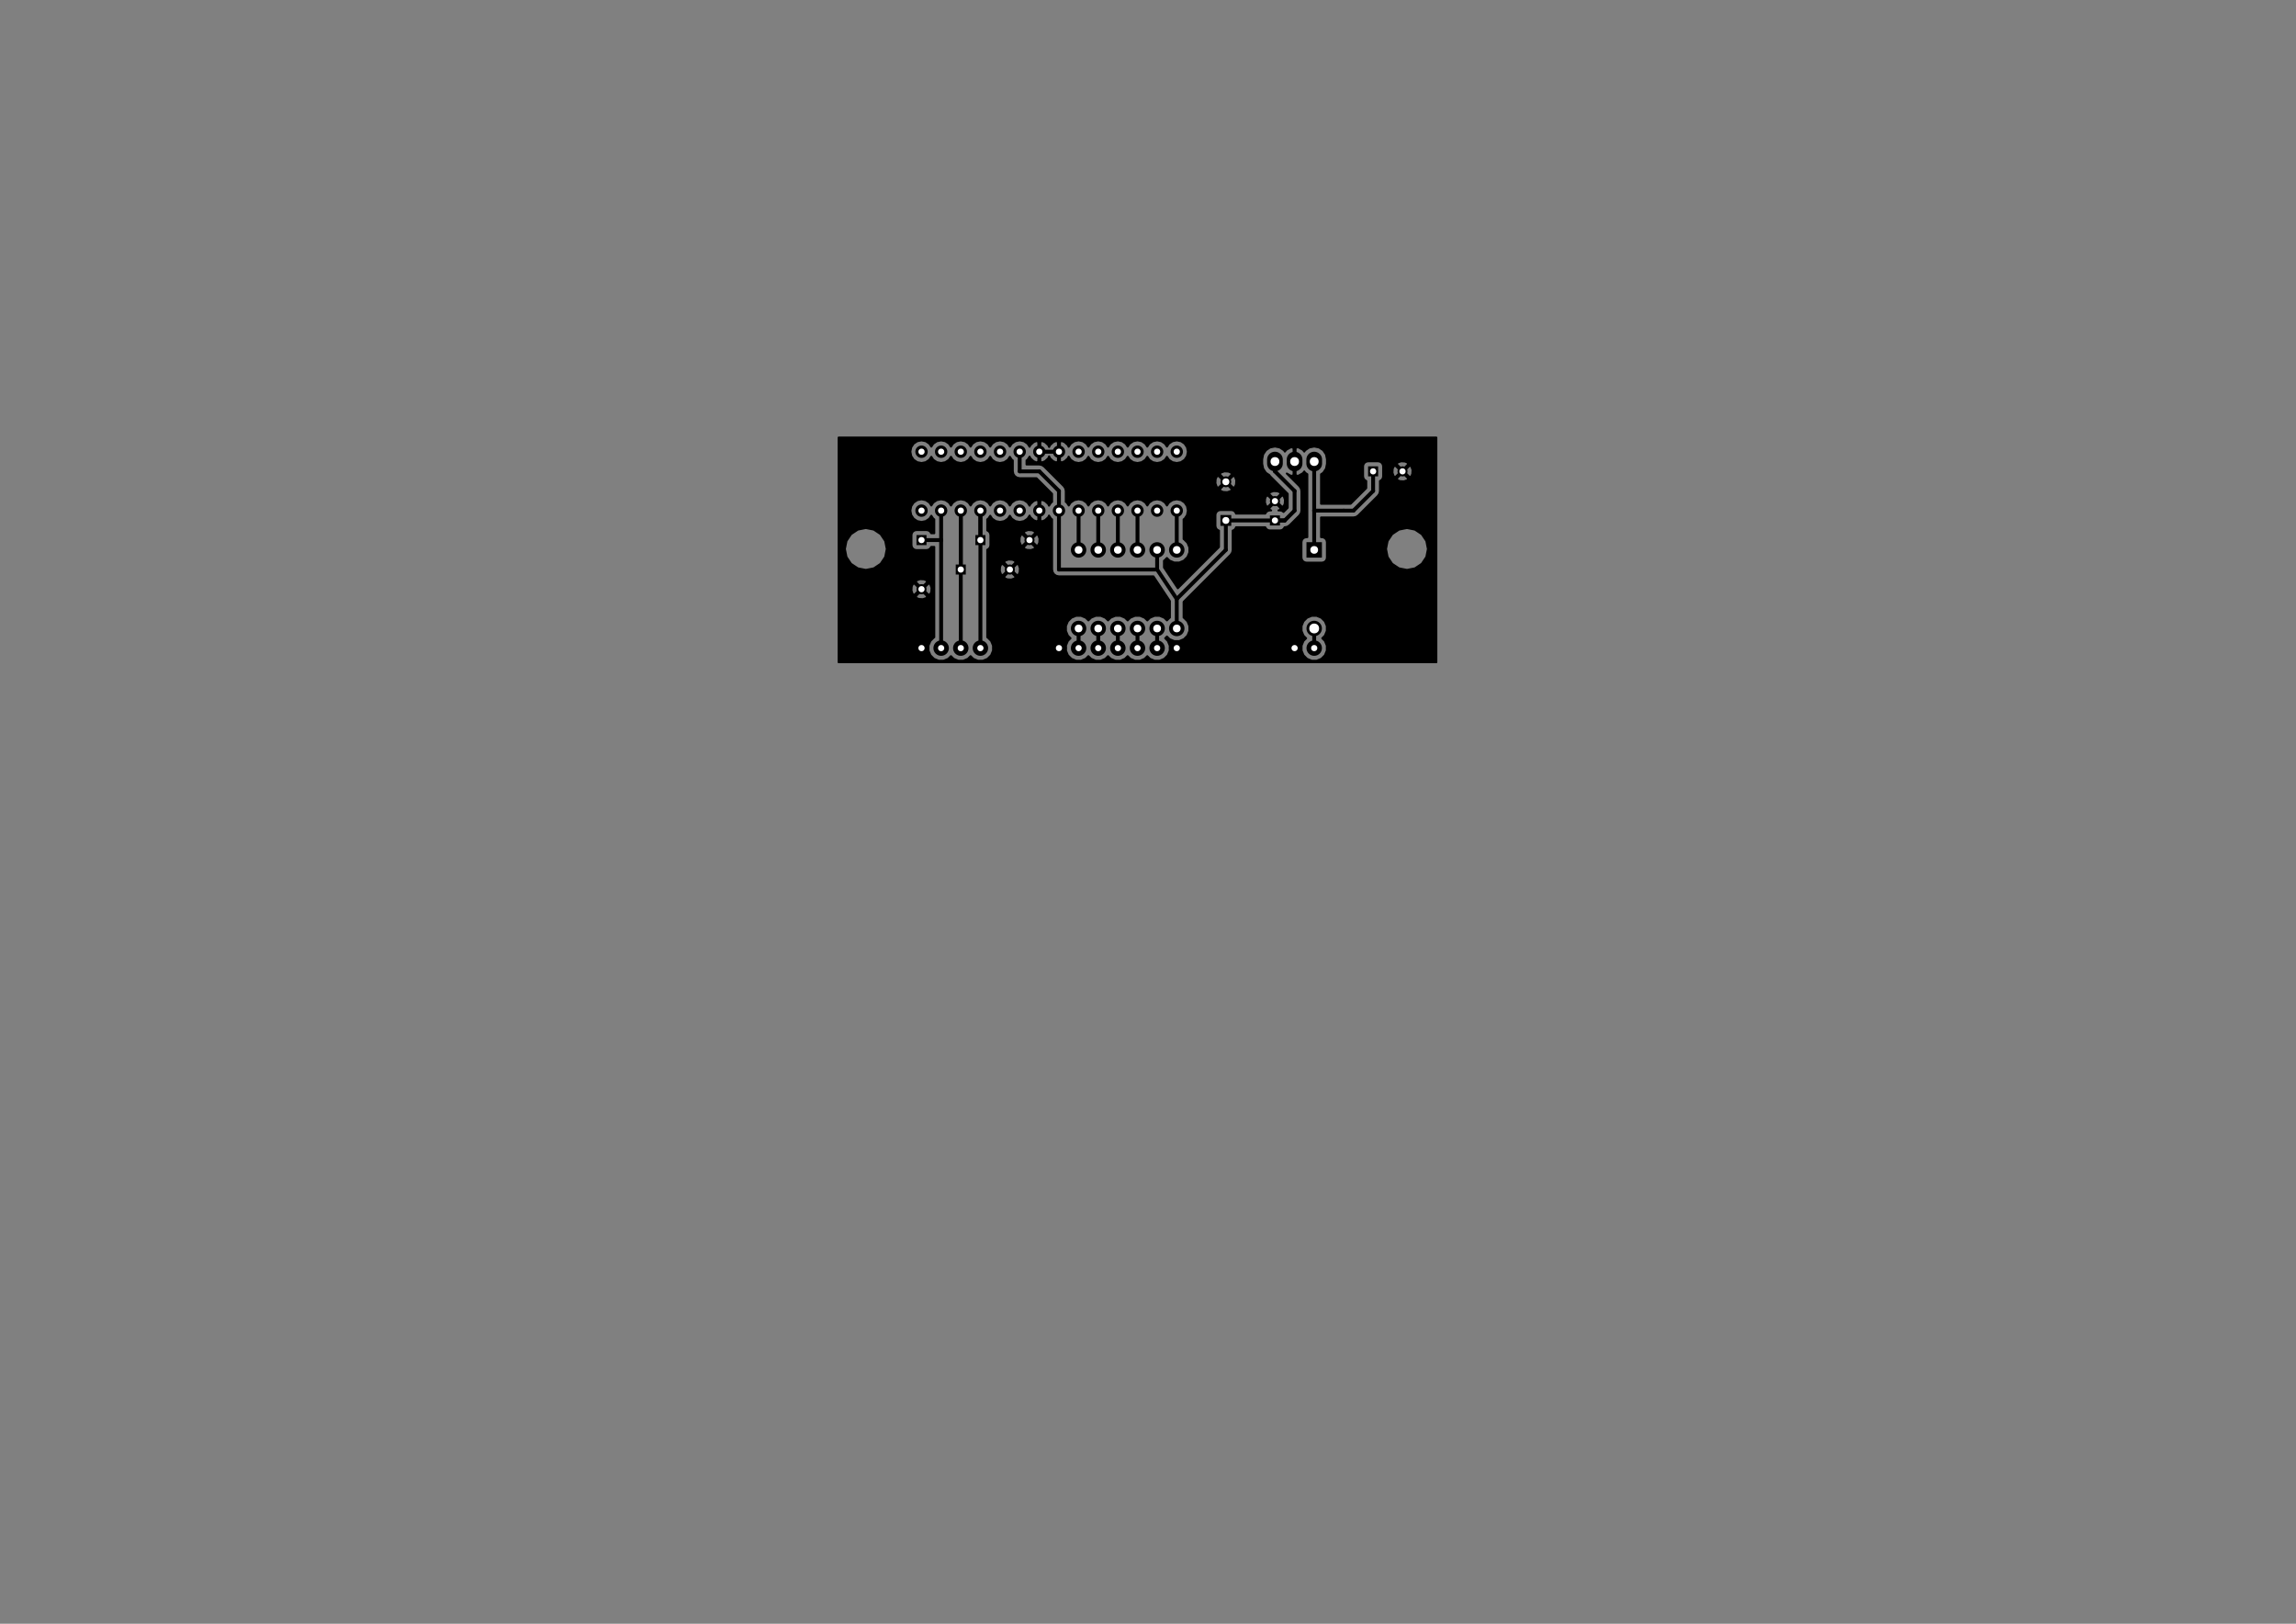 <?xml version="1.0" encoding="UTF-8" standalone="no"?>
<svg
   xmlns:dc="http://purl.org/dc/elements/1.1/"
   xmlns:cc="http://creativecommons.org/ns#"
   xmlns:rdf="http://www.w3.org/1999/02/22-rdf-syntax-ns#"
   xmlns:svg="http://www.w3.org/2000/svg"
   xmlns="http://www.w3.org/2000/svg"
   xmlns:sodipodi="http://sodipodi.sourceforge.net/DTD/sodipodi-0.dtd"
   xmlns:inkscape="http://www.inkscape.org/namespaces/inkscape"
   version="1.1"
   width="29.7cm"
   height="21.001cm"
   viewBox="0 0 116930 82680 "
   id="svg2"
   inkscape:version="0.48.4 r9939"
   sodipodi:docname="MIDI Switch-B.Cu.svg">
  <rect x="0" y="0" width="116930" height="82680" fill="#808080" stroke="none"/>
  <defs
     id="defs1006" />
  <sodipodi:namedview
     pagecolor="#ffffff"
     bordercolor="#666666"
     borderopacity="1"
     objecttolerance="10"
     gridtolerance="10"
     guidetolerance="10"
     inkscape:pageopacity="0"
     inkscape:pageshadow="2"
     inkscape:window-width="2560"
     inkscape:window-height="1027"
     id="namedview1004"
     showgrid="false"
     inkscape:zoom="2.5372277"
     inkscape:cx="512.99285"
     inkscape:cy="479.099"
     inkscape:window-x="1912"
     inkscape:window-y="-8"
     inkscape:window-maximized="1"
     inkscape:current-layer="svg2" />
  <title
     id="title4">SVG Picture created as MIDI Switch-B.Cu.svg date 2017/02/15 14:44:14 </title>
  <desc
     id="desc6">Picture generated by PCBNEW </desc>
  <g
     style="fill:#000000; fill-opacity:1;stroke:#000000; stroke-opacity:1; stroke-linecap:round; stroke-linejoin:round; "
     transform="translate(0 0) scale(1 1)"
     id="g8" />
  <g
     style="fill:#000000; fill-opacity:0.0;  stroke:#000000; stroke-width:-0; stroke-opacity:1;  stroke-linecap:round; stroke-linejoin:round;"
     id="g10" />
  <g
     style="fill:#000000; fill-opacity:0.0;  stroke:#000000; stroke-width:800; stroke-opacity:1;  stroke-linecap:round; stroke-linejoin:round;"
     id="g12">
    <path
       d="M64930 23400 L64930 23600 "
       id="path14" />
    <path
       d="M65930 23400 L65930 23600 "
       id="path16" />
    <path
       d="M66930 23400 L66930 23600 "
       id="path18" />
  </g>
  <g
     style="fill:#000000; fill-opacity:0.0;  stroke:#000000; stroke-width:0; stroke-opacity:1;  stroke-linecap:round; stroke-linejoin:round;"
     id="g20" />
  <g
     style="fill:#000000; fill-opacity:1.0;  stroke:#000000; stroke-width:0; stroke-opacity:1;  stroke-linecap:round; stroke-linejoin:round;"
     id="g22">
    <polyline
       style="fill-rule:evenodd;"
       points="47185,27244 46674,27244 46674,27755 47185,27755 47185,27244 "
       id="polyline24" />
    <circle
       cx="46930"
       cy="30000"
       r="255.906"
       id="circle26" />
  </g>
  <g
     style="fill:#000000; fill-opacity:1.0;  stroke:#000000; stroke-width:39.37; stroke-opacity:1;  stroke-linecap:round; stroke-linejoin:round;"
     id="g28" />
  <g
     style="fill:#000000; fill-opacity:1.0;  stroke:#000000; stroke-width:0; stroke-opacity:1;  stroke-linecap:round; stroke-linejoin:round;"
     id="g30">
    <polyline
       style="fill-rule:evenodd;"
       points="48674,28744 48674,29255 49185,29255 49185,28744 48674,28744 "
       id="polyline32" />
    <circle
       cx="51430"
       cy="29000"
       r="255.906"
       id="circle34" />
  </g>
  <g
     style="fill:#000000; fill-opacity:1.0;  stroke:#000000; stroke-width:39.37; stroke-opacity:1;  stroke-linecap:round; stroke-linejoin:round;"
     id="g36" />
  <g
     style="fill:#000000; fill-opacity:1.0;  stroke:#000000; stroke-width:0; stroke-opacity:1;  stroke-linecap:round; stroke-linejoin:round;"
     id="g38">
    <polyline
       style="fill-rule:evenodd;"
       points="49674,27244 49674,27755 50185,27755 50185,27244 49674,27244 "
       id="polyline40" />
    <circle
       cx="52430"
       cy="27500"
       r="255.906"
       id="circle42" />
  </g>
  <g
     style="fill:#000000; fill-opacity:1.0;  stroke:#000000; stroke-width:39.37; stroke-opacity:1;  stroke-linecap:round; stroke-linejoin:round;"
     id="g44" />
  <g
     style="fill:#000000; fill-opacity:1.0;  stroke:#000000; stroke-width:0; stroke-opacity:1;  stroke-linecap:round; stroke-linejoin:round;"
     id="g46">
    <polyline
       style="fill-rule:evenodd;"
       points="69674,23744 69674,24255 70185,24255 70185,23744 69674,23744 "
       id="polyline48" />
    <circle
       cx="71426.1"
       cy="24000"
       r="255.906"
       id="circle50" />
  </g>
  <g
     style="fill:#000000; fill-opacity:1.0;  stroke:#000000; stroke-width:39.37; stroke-opacity:1;  stroke-linecap:round; stroke-linejoin:round;"
     id="g52" />
  <g
     style="fill:#000000; fill-opacity:1.0;  stroke:#000000; stroke-width:0; stroke-opacity:1;  stroke-linecap:round; stroke-linejoin:round;"
     id="g54">
    <polyline
       style="fill-rule:evenodd;"
       points="64674,26755 65185,26755 65185,26244 64674,26244 64674,26755 "
       id="polyline56" />
    <circle
       cx="64930"
       cy="25515.7"
       r="255.906"
       id="circle58" />
  </g>
  <g
     style="fill:#000000; fill-opacity:1.0;  stroke:#000000; stroke-width:39.37; stroke-opacity:1;  stroke-linecap:round; stroke-linejoin:round;"
     id="g60" />
  <g
     style="fill:#000000; fill-opacity:1.0;  stroke:#000000; stroke-width:0; stroke-opacity:1;  stroke-linecap:round; stroke-linejoin:round;"
     id="g62">
    <polyline
       style="fill-rule:evenodd;"
       points="62154,26775 62705,26775 62705,26224 62154,26224 62154,26775 "
       id="polyline64" />
    <circle
       cx="62430"
       cy="24531.5"
       r="275.591"
       id="circle66" />
  </g>
  <g
     style="fill:#000000; fill-opacity:1.0;  stroke:#000000; stroke-width:39.37; stroke-opacity:1;  stroke-linecap:round; stroke-linejoin:round;"
     id="g68" />
  <circle
     style="fill:#000000;fill-opacity:1;stroke:#000000;stroke-width:0;stroke-linecap:round;stroke-linejoin:round;stroke-opacity:1"
     sodipodi:ry="393.5"
     sodipodi:rx="393.5"
     sodipodi:cy="32000"
     sodipodi:cx="66929"
     id="circle78"
     r="393.5"
     cy="32000"
     cx="66929" />
  <g
     style="fill:#000000; fill-opacity:1.0;  stroke:#000000; stroke-width:39.37; stroke-opacity:1;  stroke-linecap:round; stroke-linejoin:round;"
     id="g80" />
  <polyline
     id="polyline84"
     points="66535,28393 67322,28393 67322,27606 66535,27606 66535,28393 "
     style="fill:#000000;fill-opacity:1;fill-rule:evenodd;stroke:#000000;stroke-width:0;stroke-linecap:round;stroke-linejoin:round;stroke-opacity:1" />
  <g
     style="fill:#000000; fill-opacity:1.0;  stroke:#000000; stroke-width:39.37; stroke-opacity:1;  stroke-linecap:round; stroke-linejoin:round;"
     id="g90" />
  <g
     style="fill:#000000; fill-opacity:1.0;  stroke:#000000; stroke-width:39.37; stroke-opacity:1;  stroke-linecap:round; stroke-linejoin:round;"
     id="g98" />
  <g
     style="fill:#000000; fill-opacity:1.0;  stroke:#000000; stroke-width:39.37; stroke-opacity:1;  stroke-linecap:round; stroke-linejoin:round;"
     id="g106" />
  <g
     style="fill:#000000; fill-opacity:1.0;  stroke:#000000; stroke-width:629.921; stroke-opacity:1;  stroke-linecap:round; stroke-linejoin:round;"
     id="g108" />
  <g
     style="fill:#000000; fill-opacity:0.0;  stroke:#000000; stroke-width:629.921; stroke-opacity:1;  stroke-linecap:round; stroke-linejoin:round;"
     id="g110">
    <path
       d="M59930 26000 L59930 26000 "
       id="path112" />
    <path
       d="M58930 26000 L58930 26000 "
       id="path114" />
    <path
       d="M57930 26000 L57930 26000 "
       id="path116" />
    <path
       d="M56930 26000 L56930 26000 "
       id="path118" />
    <path
       d="M55930 26000 L55930 26000 "
       id="path120" />
    <path
       d="M54930 26000 L54930 26000 "
       id="path122" />
    <path
       d="M53930 26000 L53930 26000 "
       id="path124" />
    <path
       d="M52930 26000 L52930 26000 "
       id="path126" />
    <path
       d="M51930 26000 L51930 26000 "
       id="path128" />
    <path
       d="M50930 26000 L50930 26000 "
       id="path130" />
    <path
       d="M49930 26000 L49930 26000 "
       id="path132" />
    <path
       d="M48930 26000 L48930 26000 "
       id="path134" />
    <path
       d="M47930 26000 L47930 26000 "
       id="path136" />
    <path
       d="M46930 26000 L46930 26000 "
       id="path138" />
    <path
       d="M46930 23000 L46930 23000 "
       id="path140" />
    <path
       d="M47930 23000 L47930 23000 "
       id="path142" />
    <path
       d="M48930 23000 L48930 23000 "
       id="path144" />
    <path
       d="M49930 23000 L49930 23000 "
       id="path146" />
    <path
       d="M50930 23000 L50930 23000 "
       id="path148" />
    <path
       d="M51930 23000 L51930 23000 "
       id="path150" />
    <path
       d="M52930 23000 L52930 23000 "
       id="path152" />
    <path
       d="M53930 23000 L53930 23000 "
       id="path154" />
    <path
       d="M54930 23000 L54930 23000 "
       id="path156" />
    <path
       d="M55930 23000 L55930 23000 "
       id="path158" />
    <path
       d="M56930 23000 L56930 23000 "
       id="path160" />
    <path
       d="M57930 23000 L57930 23000 "
       id="path162" />
    <path
       d="M58930 23000 L58930 23000 "
       id="path164" />
    <path
       d="M59930 23000 L59930 23000 "
       id="path166" />
  </g>
  <g
     style="fill:#000000; fill-opacity:0.0;  stroke:#000000; stroke-width:0; stroke-opacity:1;  stroke-linecap:round; stroke-linejoin:round;"
     id="g168" />
  <g
     style="fill:#000000; fill-opacity:1.0;  stroke:#000000; stroke-width:680; stroke-opacity:1;  stroke-linecap:round; stroke-linejoin:round;"
     id="g174" />
  <g
     style="fill:#000000; fill-opacity:1.0;  stroke:#000000; stroke-width:0; stroke-opacity:1;  stroke-linecap:round; stroke-linejoin:round;"
     id="g186">
    <circle
       cx="58930"
       cy="32000"
       r="393.5"
       id="circle188" />
  </g>
  <g
     style="fill:#000000; fill-opacity:1.0;  stroke:#000000; stroke-width:39.37; stroke-opacity:1;  stroke-linecap:round; stroke-linejoin:round;"
     id="g190" />
  <g
     style="fill:#000000; fill-opacity:1.0;  stroke:#000000; stroke-width:0; stroke-opacity:1;  stroke-linecap:round; stroke-linejoin:round;"
     id="g192">
    <circle
       cx="58930"
       cy="28000"
       r="393.5"
       id="circle194" />
  </g>
  <g
     style="fill:#000000; fill-opacity:1.0;  stroke:#000000; stroke-width:39.37; stroke-opacity:1;  stroke-linecap:round; stroke-linejoin:round;"
     id="g196" />
  <g
     style="fill:#000000; fill-opacity:1.0;  stroke:#000000; stroke-width:0; stroke-opacity:1;  stroke-linecap:round; stroke-linejoin:round;"
     id="g198">
    <circle
       cx="57930"
       cy="32000"
       r="393.5"
       id="circle200" />
  </g>
  <g
     style="fill:#000000; fill-opacity:1.0;  stroke:#000000; stroke-width:39.37; stroke-opacity:1;  stroke-linecap:round; stroke-linejoin:round;"
     id="g202" />
  <g
     style="fill:#000000; fill-opacity:1.0;  stroke:#000000; stroke-width:0; stroke-opacity:1;  stroke-linecap:round; stroke-linejoin:round;"
     id="g204">
    <circle
       cx="57930"
       cy="28000"
       r="393.5"
       id="circle206" />
  </g>
  <g
     style="fill:#000000; fill-opacity:1.0;  stroke:#000000; stroke-width:39.37; stroke-opacity:1;  stroke-linecap:round; stroke-linejoin:round;"
     id="g208" />
  <g
     style="fill:#000000; fill-opacity:1.0;  stroke:#000000; stroke-width:0; stroke-opacity:1;  stroke-linecap:round; stroke-linejoin:round;"
     id="g210">
    <circle
       cx="56930"
       cy="28000"
       r="393.5"
       id="circle212" />
  </g>
  <g
     style="fill:#000000; fill-opacity:1.0;  stroke:#000000; stroke-width:39.37; stroke-opacity:1;  stroke-linecap:round; stroke-linejoin:round;"
     id="g214" />
  <g
     style="fill:#000000; fill-opacity:1.0;  stroke:#000000; stroke-width:0; stroke-opacity:1;  stroke-linecap:round; stroke-linejoin:round;"
     id="g216">
    <circle
       cx="56930"
       cy="32000"
       r="393.5"
       id="circle218" />
  </g>
  <g
     style="fill:#000000; fill-opacity:1.0;  stroke:#000000; stroke-width:39.37; stroke-opacity:1;  stroke-linecap:round; stroke-linejoin:round;"
     id="g220" />
  <g
     style="fill:#000000; fill-opacity:1.0;  stroke:#000000; stroke-width:0; stroke-opacity:1;  stroke-linecap:round; stroke-linejoin:round;"
     id="g222">
    <circle
       cx="55930"
       cy="28000"
       r="393.5"
       id="circle224" />
  </g>
  <g
     style="fill:#000000; fill-opacity:1.0;  stroke:#000000; stroke-width:39.37; stroke-opacity:1;  stroke-linecap:round; stroke-linejoin:round;"
     id="g226" />
  <g
     style="fill:#000000; fill-opacity:1.0;  stroke:#000000; stroke-width:0; stroke-opacity:1;  stroke-linecap:round; stroke-linejoin:round;"
     id="g228">
    <circle
       cx="55930"
       cy="32000"
       r="393.5"
       id="circle230" />
  </g>
  <g
     style="fill:#000000; fill-opacity:1.0;  stroke:#000000; stroke-width:39.37; stroke-opacity:1;  stroke-linecap:round; stroke-linejoin:round;"
     id="g232" />
  <g
     style="fill:#000000; fill-opacity:1.0;  stroke:#000000; stroke-width:0; stroke-opacity:1;  stroke-linecap:round; stroke-linejoin:round;"
     id="g234">
    <circle
       cx="54930"
       cy="28000"
       r="393.5"
       id="circle236" />
  </g>
  <g
     style="fill:#000000; fill-opacity:1.0;  stroke:#000000; stroke-width:39.37; stroke-opacity:1;  stroke-linecap:round; stroke-linejoin:round;"
     id="g238" />
  <g
     style="fill:#000000; fill-opacity:1.0;  stroke:#000000; stroke-width:0; stroke-opacity:1;  stroke-linecap:round; stroke-linejoin:round;"
     id="g240">
    <circle
       cx="54930"
       cy="32000"
       r="393.5"
       id="circle242" />
  </g>
  <g
     style="fill:#000000; fill-opacity:1.0;  stroke:#000000; stroke-width:39.37; stroke-opacity:1;  stroke-linecap:round; stroke-linejoin:round;"
     id="g244" />
  <g
     style="fill:#000000; fill-opacity:1.0;  stroke:#000000; stroke-width:0; stroke-opacity:1;  stroke-linecap:round; stroke-linejoin:round;"
     id="g246">
    <circle
       cx="59930"
       cy="28000"
       r="393.5"
       id="circle248" />
  </g>
  <g
     style="fill:#000000; fill-opacity:1.0;  stroke:#000000; stroke-width:39.37; stroke-opacity:1;  stroke-linecap:round; stroke-linejoin:round;"
     id="g250" />
  <g
     style="fill:#000000; fill-opacity:1.0;  stroke:#000000; stroke-width:0; stroke-opacity:1;  stroke-linecap:round; stroke-linejoin:round;"
     id="g252">
    <circle
       cx="59930"
       cy="32000"
       r="393.5"
       id="circle254" />
  </g>
  <g
     style="fill:#000000; fill-opacity:1.0;  stroke:#000000; stroke-width:39.37; stroke-opacity:1;  stroke-linecap:round; stroke-linejoin:round;"
     id="g256" />
  <g
     style="fill:#000000; fill-opacity:1.0;  stroke:#000000; stroke-width:39.37; stroke-opacity:1;  stroke-linecap:round; stroke-linejoin:round;"
     id="g262" />
  <g
     style="fill:#000000; fill-opacity:1.0;  stroke:#000000; stroke-width:39.37; stroke-opacity:1;  stroke-linecap:round; stroke-linejoin:round;"
     id="g268" />
  <g
     style="fill:#000000; fill-opacity:1.0;  stroke:#000000; stroke-width:39.37; stroke-opacity:1;  stroke-linecap:round; stroke-linejoin:round;"
     id="g274" />
  <g
     style="fill:#000000; fill-opacity:1.0;  stroke:#000000; stroke-width:39.37; stroke-opacity:1;  stroke-linecap:round; stroke-linejoin:round;"
     id="g280" />
  <g
     style="fill:#000000; fill-opacity:1.0;  stroke:#000000; stroke-width:39.37; stroke-opacity:1;  stroke-linecap:round; stroke-linejoin:round;"
     id="g286" />
  <g
     style="fill:#000000; fill-opacity:1.0;  stroke:#000000; stroke-width:39.37; stroke-opacity:1;  stroke-linecap:round; stroke-linejoin:round;"
     id="g292" />
  <g
     style="fill:#000000; fill-opacity:1.0;  stroke:#000000; stroke-width:0; stroke-opacity:1;  stroke-linecap:round; stroke-linejoin:round;"
     id="g294">
    <circle
       cx="53930"
       cy="33000"
       r="393.701"
       id="circle296" />
  </g>
  <g
     style="fill:#000000; fill-opacity:1.0;  stroke:#000000; stroke-width:39.37; stroke-opacity:1;  stroke-linecap:round; stroke-linejoin:round;"
     id="g298" />
  <g
     style="fill:#000000; fill-opacity:1.0;  stroke:#000000; stroke-width:0; stroke-opacity:1;  stroke-linecap:round; stroke-linejoin:round;"
     id="g300">
    <circle
       cx="46930"
       cy="33000"
       r="393.701"
       id="circle302" />
  </g>
  <g
     style="fill:#000000; fill-opacity:1.0;  stroke:#000000; stroke-width:39.37; stroke-opacity:1;  stroke-linecap:round; stroke-linejoin:round;"
     id="g304" />
  <g
     style="fill:#000000; fill-opacity:1.0;  stroke:#000000; stroke-width:0; stroke-opacity:1;  stroke-linecap:round; stroke-linejoin:round;"
     id="g306">
    <circle
       cx="59930"
       cy="33000"
       r="393.701"
       id="circle308" />
  </g>
  <g
     style="fill:#000000; fill-opacity:1.0;  stroke:#000000; stroke-width:39.37; stroke-opacity:1;  stroke-linecap:round; stroke-linejoin:round;"
     id="g310" />
  <g
     style="fill:#000000; fill-opacity:1.0;  stroke:#000000; stroke-width:0; stroke-opacity:1;  stroke-linecap:round; stroke-linejoin:round;"
     id="g312">
    <circle
       cx="65930"
       cy="33000"
       r="393.701"
       id="circle314" />
  </g>
  <g
     style="fill:#000000; fill-opacity:1.0;  stroke:#000000; stroke-width:39.37; stroke-opacity:1;  stroke-linecap:round; stroke-linejoin:round;"
     id="g316" />
  <g
     style="fill:#000000; fill-opacity:1.0;  stroke:#000000; stroke-width:0; stroke-opacity:1;  stroke-linecap:round; stroke-linejoin:round;"
     id="g318">
    <circle
       cx="48930"
       cy="33000"
       r="393.701"
       id="circle320" />
  </g>
  <g
     style="fill:#000000; fill-opacity:1.0;  stroke:#000000; stroke-width:39.37; stroke-opacity:1;  stroke-linecap:round; stroke-linejoin:round;"
     id="g322" />
  <g
     style="fill:#000000; fill-opacity:1.0;  stroke:#000000; stroke-width:0; stroke-opacity:1;  stroke-linecap:round; stroke-linejoin:round;"
     id="g324">
    <circle
       cx="47930"
       cy="33000"
       r="393.701"
       id="circle326" />
  </g>
  <g
     style="fill:#000000; fill-opacity:1.0;  stroke:#000000; stroke-width:39.37; stroke-opacity:1;  stroke-linecap:round; stroke-linejoin:round;"
     id="g328" />
  <g
     style="fill:#000000; fill-opacity:1.0;  stroke:#000000; stroke-width:0; stroke-opacity:1;  stroke-linecap:round; stroke-linejoin:round;"
     id="g330">
    <circle
       cx="49930"
       cy="33000"
       r="393.701"
       id="circle332" />
  </g>
  <g
     style="fill:#000000; fill-opacity:1.0;  stroke:#000000; stroke-width:39.37; stroke-opacity:1;  stroke-linecap:round; stroke-linejoin:round;"
     id="g334" />
  <g
     style="fill:#000000; fill-opacity:1.0;  stroke:#000000; stroke-width:0; stroke-opacity:1;  stroke-linecap:round; stroke-linejoin:round;"
     id="g336">
    <circle
       cx="66930"
       cy="33000"
       r="393.701"
       id="circle338" />
  </g>
  <g
     style="fill:#000000; fill-opacity:1.0;  stroke:#000000; stroke-width:39.37; stroke-opacity:1;  stroke-linecap:round; stroke-linejoin:round;"
     id="g340" />
  <g
     style="fill:#000000; fill-opacity:1.0;  stroke:#000000; stroke-width:0; stroke-opacity:1;  stroke-linecap:round; stroke-linejoin:round;"
     id="g342">
    <circle
       cx="56930"
       cy="33000"
       r="393.701"
       id="circle344" />
  </g>
  <g
     style="fill:#000000; fill-opacity:1.0;  stroke:#000000; stroke-width:39.37; stroke-opacity:1;  stroke-linecap:round; stroke-linejoin:round;"
     id="g346" />
  <g
     style="fill:#000000; fill-opacity:1.0;  stroke:#000000; stroke-width:0; stroke-opacity:1;  stroke-linecap:round; stroke-linejoin:round;"
     id="g348">
    <circle
       cx="55930"
       cy="33000"
       r="393.701"
       id="circle350" />
  </g>
  <g
     style="fill:#000000; fill-opacity:1.0;  stroke:#000000; stroke-width:39.37; stroke-opacity:1;  stroke-linecap:round; stroke-linejoin:round;"
     id="g352" />
  <g
     style="fill:#000000; fill-opacity:1.0;  stroke:#000000; stroke-width:0; stroke-opacity:1;  stroke-linecap:round; stroke-linejoin:round;"
     id="g354">
    <circle
       cx="54930"
       cy="33000"
       r="393.701"
       id="circle356" />
  </g>
  <g
     style="fill:#000000; fill-opacity:1.0;  stroke:#000000; stroke-width:39.37; stroke-opacity:1;  stroke-linecap:round; stroke-linejoin:round;"
     id="g358" />
  <g
     style="fill:#000000; fill-opacity:1.0;  stroke:#000000; stroke-width:0; stroke-opacity:1;  stroke-linecap:round; stroke-linejoin:round;"
     id="g360">
    <circle
       cx="57930"
       cy="33000"
       r="393.701"
       id="circle362" />
  </g>
  <g
     style="fill:#000000; fill-opacity:1.0;  stroke:#000000; stroke-width:39.37; stroke-opacity:1;  stroke-linecap:round; stroke-linejoin:round;"
     id="g364" />
  <g
     style="fill:#000000; fill-opacity:1.0;  stroke:#000000; stroke-width:0; stroke-opacity:1;  stroke-linecap:round; stroke-linejoin:round;"
     id="g366">
    <circle
       cx="58930"
       cy="33000"
       r="393.701"
       id="circle368" />
  </g>
  <g
     style="fill:#000000; fill-opacity:1.0;  stroke:#000000; stroke-width:39.37; stroke-opacity:1;  stroke-linecap:round; stroke-linejoin:round;"
     id="g370" />
  <g
     style="fill:#000000; fill-opacity:1.0;  stroke:#000000; stroke-width:196.85; stroke-opacity:1;  stroke-linecap:round; stroke-linejoin:round;"
     id="g372" />
  <g
     style="fill:#000000; fill-opacity:0.0;  stroke:#000000; stroke-width:196.85; stroke-opacity:1;  stroke-linecap:round; stroke-linejoin:round;"
     id="g374">
    <path
       d="M68430 26000 L68930 26000 "
       id="path376" />
    <path
       d="M66929 26000 L68430 26000 "
       id="path378" />
    <path
       d="M69930 25000 L69930 24000 "
       id="path380" />
    <path
       d="M68930 26000 L69930 25000 "
       id="path382" />
    <path
       d="M66929 28000 L66929 26000 "
       id="path384" />
    <path
       d="M66929 26000 L66929 23501 "
       id="path386" />
    <path
       d="M66929 23501 L66930 23500 "
       id="path388" />
    <path
       d="M62398 24500 L62430 24531 "
       id="path390" />
    <path
       d="M65930 25000 L64930 24000 "
       id="path392" />
    <path
       d="M65430 26500 L65930 26000 "
       id="path394" />
    <path
       d="M65930 25000 L65930 26000 "
       id="path396" />
    <path
       d="M64930 24000 L64930 23500 "
       id="path398" />
    <path
       d="M64930 26500 L65430 26500 "
       id="path400" />
    <path
       d="M65430 26500 L62430 26500 "
       id="path402" />
    <path
       d="M59930 30500 L62430 28000 "
       id="path404" />
    <path
       d="M62430 28000 L62430 26500 "
       id="path406" />
    <path
       d="M53930 26000 L53930 25000 "
       id="path408" />
    <path
       d="M51930 24000 L51930 23000 "
       id="path410" />
    <path
       d="M52930 24000 L51930 24000 "
       id="path412" />
    <path
       d="M53930 25000 L52930 24000 "
       id="path414" />
    <path
       d="M58930 29000 L58930 28000 "
       id="path416" />
    <path
       d="M58930 29000 L53930 29000 "
       id="path418" />
    <path
       d="M53930 29000 L53930 26000 "
       id="path420" />
    <path
       d="M59930 32000 L59930 30500 "
       id="path422" />
    <path
       d="M59930 30500 L58930 29000 "
       id="path424" />
    <path
       d="M48930 29000 L48930 26000 "
       id="path426" />
    <path
       d="M48930 26000 L48930 33000 "
       id="path428" />
    <path
       d="M46930 27500 L47930 27500 "
       id="path430" />
    <path
       d="M47930 27500 L47930 33000 "
       id="path432" />
    <path
       d="M47930 26000 L47930 27500 "
       id="path434" />
    <path
       d="M49930 27500 L49930 26000 "
       id="path436" />
    <path
       d="M49930 26000 L49930 33000 "
       id="path438" />
    <path
       d="M66929 32999 L66930 33000 "
       id="path440" />
    <path
       d="M66929 32999 L66929 32000 "
       id="path442" />
    <path
       d="M56930 32000 L56930 33000 "
       id="path444" />
    <path
       d="M55930 32000 L55930 33000 "
       id="path446" />
    <path
       d="M54930 32000 L54930 33000 "
       id="path448" />
    <path
       d="M59930 26000 L59930 28000 "
       id="path450" />
    <path
       d="M57930 26000 L57930 28000 "
       id="path452" />
    <path
       d="M56930 26000 L56930 28000 "
       id="path454" />
    <path
       d="M55930 26000 L55930 28000 "
       id="path456" />
    <path
       d="M54930 26000 L54930 28000 "
       id="path458" />
    <path
       d="M57930 33000 L57930 32000 "
       id="path460" />
    <path
       d="M58930 33000 L58930 32000 "
       id="path462" />
  </g>
  <g
     style="fill:#000000; fill-opacity:1.0;  stroke:#000000; stroke-width:100; stroke-opacity:1;  stroke-linecap:round; stroke-linejoin:round;"
     id="g464">
    <polyline
       style="fill-rule:evenodd;"
       points="42709,33720 73150,33720 73150,33127 67573,33127 67476,33364 67295,33545 67058,33643 66802,33643 66565,33546 66384,33365 66286,33128 66286,32872 66383,32635 66519,32500 66383,32364 66285,32128 66285,31872 66383,31635 66564,31454 66800,31356 67056,31356 67293,31454 67474,31635 67572,31871 67572,32127 67474,32364 67339,32499 67475,32634 67573,32871 67573,33127 73150,33127 73150,27952 72721,27952 72640,28361 72408,28707 72062,28938 71654,29019 71246,28938 70899,28707 70668,28361 70587,27952 70668,27544 70899,27198 71246,26967 71654,26885 72062,26967 72408,27198 72640,27544 72721,27952 73150,27952 73150,24353 71709,24353 71687,24444 71497,24510 71296,24499 71164,24444 71142,24353 71426,24070 71709,24353 73150,24353 73150,23928 71936,23928 71925,24129 71870,24261 71780,24283 71496,24000 71355,24000 71072,24283 70981,24261 70915,24071 70926,23870 70979,23744 70440,23744 70440,24255 70423,24348 70368,24433 70285,24490 70278,24492 70278,24999 70278,25000 70256,25111 70251,25133 70185,25232 70176,25246 69176,26246 69176,26246 69063,26321 68930,26348 67277,26348 67277,27351 67322,27351 67415,27369 67500,27423 67557,27507 67577,27606 67577,28393 67559,28486 67505,28571 67421,28628 67322,28648 66535,28648 66442,28630 66357,28576 66300,28492 66280,28393 66280,27606 66298,27513 66352,27428 66436,27371 66535,27351 66580,27351 66580,25000 66278,25000 66278,25000 66278,25999 66278,26000 66256,26111 66251,26133 66191,26224 66176,26246 65676,26746 65676,26746 65563,26821 65430,26848 65429,26848 65423,26848 65423,26848 65368,26933 65285,26990 65185,27010 64674,27010 64581,26993 64496,26938 64439,26855 64437,26848 62946,26848 62943,26868 62888,26953 62804,27010 62778,27015 62778,27999 62778,28000 62756,28111 62751,28133 62676,28246 60278,30644 60278,31447 60294,31454 60475,31635 60573,31871 60573,32127 60475,32364 60294,32545 60058,32643 59802,32643 59565,32545 59429,32410 59340,32499 59475,32634 59573,32871 59573,33127 59476,33364 59295,33545 59058,33643 58802,33643 58565,33546 58429,33410 58295,33545 58058,33643 57802,33643 57565,33546 57429,33410 57295,33545 57058,33643 56802,33643 56565,33546 56429,33410 56295,33545 56058,33643 55802,33643 55565,33546 55429,33410 55295,33545 55058,33643 54802,33643 54565,33546 54384,33365 54286,33128 54286,32872 54383,32635 54519,32499 54384,32364 54286,32128 54286,31872 54384,31635 54565,31454 54801,31356 55057,31356 55294,31454 55430,31589 55565,31454 55801,31356 56057,31356 56294,31454 56430,31589 56565,31454 56801,31356 57057,31356 57294,31454 57430,31589 57565,31454 57801,31356 58057,31356 58294,31454 58430,31589 58565,31454 58801,31356 59057,31356 59294,31454 59430,31589 59565,31454 59581,31447 59581,30605 58747,29353 51713,29353 51691,29444 51501,29510 51300,29499 51168,29444 51146,29353 51430,29070 51713,29353 58747,29353 58743,29348 53930,29348 53796,29321 53683,29246 53608,29133 53581,29000 53581,28928 51940,28928 51929,29129 51874,29261 51783,29283 51500,29000 51359,29000 51076,29283 50985,29261 50919,29071 50930,28870 50985,28738 51076,28716 51359,29000 51500,29000 51783,28716 51874,28738 51940,28928 53581,28928 53581,28646 51713,28646 51430,28929 51146,28646 51168,28555 51358,28489 51559,28500 51691,28555 51713,28646 53581,28646 53581,27853 52713,27853 52691,27944 52501,28010 52300,27999 52168,27944 52146,27853 52430,27570 52713,27853 53581,27853 53581,27428 52940,27428 52929,27629 52874,27761 52783,27783 52500,27500 52359,27500 52076,27783 51985,27761 51919,27571 51930,27370 51985,27238 52076,27216 52359,27500 52500,27500 52783,27216 52874,27238 52940,27428 53581,27428 53581,27146 52713,27146 52430,27429 52146,27146 52168,27055 52358,26989 52559,27000 52691,27055 52713,27146 53581,27146 53581,26444 53530,26410 53424,26251 53383,26336 53220,26484 53067,26547 52980,26499 52980,26050 52987,26050 52987,25950 52980,25950 52980,25500 52880,25500 52880,25950 52872,25950 52872,26050 52880,26050 52880,26499 52792,26547 52639,26484 52476,26336 52435,26251 52329,26410 52146,26533 51930,26576 51713,26533 51530,26410 51430,26260 51329,26410 51146,26533 50930,26576 50713,26533 50530,26410 50430,26260 50329,26410 50278,26444 50278,27006 50278,27006 50363,27061 50420,27144 50440,27244 50440,27755 50423,27848 50368,27933 50285,27990 50278,27992 50278,32447 50294,32453 50475,32634 50573,32871 50573,33127 50476,33364 50295,33545 50058,33643 49802,33643 49565,33546 49429,33410 49295,33545 49058,33643 48802,33643 48565,33546 48429,33410 48295,33545 48058,33643 47802,33643 47565,33546 47384,33365 47286,33128 47286,32872 47383,32635 47564,32454 47581,32447 47581,30353 47213,30353 47191,30444 47001,30510 46800,30499 46668,30444 46646,30353 46930,30070 47213,30353 47581,30353 47581,29928 47440,29928 47429,30129 47374,30261 47283,30283 47000,30000 46859,30000 46576,30283 46485,30261 46419,30071 46430,29870 46485,29738 46576,29716 46859,30000 47000,30000 47283,29716 47374,29738 47440,29928 47581,29928 47581,29646 47213,29646 46930,29929 46646,29646 46668,29555 46858,29489 47059,29500 47191,29555 47213,29646 47581,29646 47581,27848 47423,27848 47423,27848 47368,27933 47285,27990 47185,28010 46674,28010 46581,27993 46518,27952 45162,27952 45081,28361 44849,28707 44503,28938 44095,29019 43687,28938 43340,28707 43109,28361 43028,27952 43109,27544 43340,27198 43687,26967 44095,26885 44503,26967 44849,27198 45081,27544 45162,27952 46518,27952 46496,27938 46439,27855 46419,27755 46419,27244 46436,27151 46491,27066 46574,27009 46674,26989 47185,26989 47278,27006 47363,27061 47420,27144 47422,27151 47581,27151 47581,26444 47530,26410 47430,26260 47329,26410 47146,26533 46930,26576 46713,26533 46530,26410 46408,26227 46365,26011 46365,25988 46408,25772 46530,25589 46713,25466 46930,25423 47146,25466 47329,25589 47430,25739 47530,25589 47713,25466 47930,25423 48146,25466 48329,25589 48430,25739 48530,25589 48713,25466 48930,25423 49146,25466 49329,25589 49430,25739 49530,25589 49713,25466 49930,25423 50146,25466 50329,25589 50430,25739 50530,25589 50713,25466 50930,25423 51146,25466 51329,25589 51430,25739 51530,25589 51713,25466 51930,25423 52146,25466 52329,25589 52435,25748 52476,25663 52639,25515 52792,25452 52880,25500 52980,25500 53067,25452 53220,25515 53383,25663 53424,25748 53530,25589 53581,25555 53581,25144 52785,24348 51930,24348 51796,24321 51683,24246 51608,24133 51581,24000 51581,23444 51530,23410 51430,23260 51329,23410 51146,23533 50930,23576 50713,23533 50530,23410 50430,23260 50329,23410 50146,23533 49930,23576 49713,23533 49530,23410 49430,23260 49329,23410 49146,23533 48930,23576 48713,23533 48530,23410 48430,23260 48329,23410 48146,23533 47930,23576 47713,23533 47530,23410 47430,23260 47329,23410 47146,23533 46930,23576 46713,23533 46530,23410 46408,23227 46365,23011 46365,22988 46408,22772 46530,22589 46713,22466 46930,22423 47146,22466 47329,22589 47430,22739 47530,22589 47713,22466 47930,22423 48146,22466 48329,22589 48430,22739 48530,22589 48713,22466 48930,22423 49146,22466 49329,22589 49430,22739 49530,22589 49713,22466 49930,22423 50146,22466 50329,22589 50430,22739 50530,22589 50713,22466 50930,22423 51146,22466 51329,22589 51430,22739 51530,22589 51713,22466 51930,22423 52146,22466 52329,22589 52435,22748 52476,22663 52639,22515 52792,22452 52880,22500 52880,22950 52872,22950 52872,23050 52880,23050 52880,23499 52792,23547 52639,23484 52476,23336 52435,23251 52329,23410 52278,23444 52278,23651 52930,23651 53063,23678 53176,23753 53176,23753 54176,24753 54251,24866 54251,24866 54278,25000 54278,25000 54278,25555 54329,25589 54430,25739 54530,25589 54713,25466 54930,25423 55146,25466 55329,25589 55430,25739 55530,25589 55713,25466 55930,25423 56146,25466 56329,25589 56430,25739 56530,25589 56713,25466 56930,25423 57146,25466 57329,25589 57430,25739 57530,25589 57713,25466 57930,25423 58146,25466 58329,25589 58430,25739 58530,25589 58713,25466 58930,25423 59146,25466 59329,25589 59430,25739 59530,25589 59713,25466 59930,25423 60146,25466 60329,25589 60451,25772 60494,25988 60494,26011 60451,26227 60329,26410 60278,26444 60278,27447 60294,27454 60475,27635 60573,27871 60573,28127 60475,28364 60294,28545 60058,28643 59802,28643 59565,28545 59429,28410 59294,28545 59278,28552 59278,28894 59984,29953 62081,27855 62081,27016 62061,27013 61976,26958 61919,26874 61899,26775 61899,26224 61916,26131 61971,26046 62055,25989 62154,25969 62705,25969 62798,25986 62883,26041 62940,26125 62945,26151 64436,26151 64436,26151 64491,26066 64574,26009 64674,25989 64738,25989 64668,25960 64646,25869 64930,25586 65213,25869 65191,25960 65108,25989 65185,25989 65278,26006 65363,26061 65368,26068 65581,25855 65581,25444 65440,25444 65429,25645 65374,25777 65283,25798 65000,25515 64859,25515 64576,25798 64485,25777 64419,25586 64430,25386 64485,25254 64576,25232 64859,25515 65000,25515 65283,25232 65374,25254 65440,25444 65581,25444 65581,25161 65213,25161 64930,25445 64646,25161 64668,25071 64858,25004 65059,25016 65191,25071 65213,25161 65581,25161 65581,25144 65336,24899 62727,24899 62703,24992 62505,25061 62297,25050 62156,24992 62132,24899 62430,24602 62727,24899 65336,24899 64892,24455 62960,24455 62949,24664 62891,24804 62798,24829 62500,24531 62359,24531 62061,24829 61968,24804 61899,24607 61910,24398 61968,24258 62061,24233 62359,24531 62500,24531 62798,24233 62891,24258 62960,24455 64892,24455 64683,24246 64683,24246 64647,24192 64603,24163 62727,24163 62430,24460 62132,24163 62156,24070 62354,24001 62562,24012 62703,24070 62727,24163 64603,24163 64470,24074 64329,23863 64280,23614 64280,23385 64329,23136 64428,22988 60494,22988 60494,23011 60451,23227 60329,23410 60146,23533 59930,23576 59713,23533 59530,23410 59430,23260 59329,23410 59146,23533 58930,23576 58713,23533 58530,23410 58430,23260 58329,23410 58146,23533 57930,23576 57713,23533 57530,23410 57430,23260 57329,23410 57146,23533 56930,23576 56713,23533 56530,23410 56430,23260 56329,23410 56146,23533 55930,23576 55713,23533 55530,23410 55430,23260 55329,23410 55146,23533 54930,23576 54713,23533 54530,23410 54424,23251 54383,23336 54220,23484 54067,23547 53980,23499 53980,23050 53880,23050 53880,23499 53792,23547 53639,23484 53476,23336 53430,23238 53383,23336 53220,23484 53067,23547 52980,23499 52980,23050 53880,23050 53980,23050 53987,23050 53987,22950 53980,22950 53980,22500 53880,22500 53880,22950 52980,22950 52980,22500 53067,22452 53220,22515 53383,22663 53430,22761 53476,22663 53639,22515 53792,22452 53880,22500 53980,22500 54067,22452 54220,22515 54383,22663 54424,22748 54530,22589 54713,22466 54930,22423 55146,22466 55329,22589 55430,22739 55530,22589 55713,22466 55930,22423 56146,22466 56329,22589 56430,22739 56530,22589 56713,22466 56930,22423 57146,22466 57329,22589 57430,22739 57530,22589 57713,22466 57930,22423 58146,22466 58329,22589 58430,22739 58530,22589 58713,22466 58930,22423 59146,22466 59329,22589 59430,22739 59530,22589 59713,22466 59930,22423 60146,22466 60329,22589 60451,22772 60494,22988 64428,22988 64470,22925 64681,22784 64930,22735 65178,22784 65389,22925 65435,22994 65505,22905 65727,22780 65779,22767 65880,22814 65880,23450 65872,23450 65872,23550 65880,23550 65880,24185 65779,24232 65727,24219 65533,24110 66176,24753 66251,24866 66251,24866 66278,25000 66580,25000 66580,24147 66470,24074 66424,24005 66354,24094 66132,24219 66080,24232 65980,24185 65980,23550 65987,23550 65987,23450 65980,23450 65980,22814 66080,22767 66132,22780 66354,22905 66424,22994 66470,22925 66681,22784 66930,22735 67178,22784 67389,22925 67530,23136 67580,23385 67580,23614 67530,23863 67389,24074 67277,24149 67277,25651 68785,25651 69581,24855 69581,24493 69581,24493 69496,24438 69439,24355 69419,24255 69419,23744 69436,23651 69491,23566 69574,23509 69674,23489 70185,23489 70278,23506 70363,23561 70420,23644 70440,23744 70979,23744 70981,23738 71072,23716 71355,24000 71496,24000 71780,23716 71870,23738 71936,23928 73150,23928 73150,23646 71709,23646 71426,23929 71142,23646 71164,23555 71354,23489 71555,23500 71687,23555 71709,23646 73150,23646 73150,22279 42709,22279 42709,33720 "
       id="polyline466" />
  </g>
  <g
     style="fill:#FFFFFF; fill-opacity:1.0;  stroke:#FFFFFF; stroke-width:100; stroke-opacity:1;  stroke-linecap:round; stroke-linejoin:round;"
     id="g468" />
  <g
     style="fill:#FFFFFF; fill-opacity:1.0;  stroke:#FFFFFF; stroke-width:0; stroke-opacity:1;  stroke-linecap:round; stroke-linejoin:round;"
     id="g470">
    <circle
       cx="53930"
       cy="33000"
       r="157.48"
       id="circle472" />
  </g>
  <g
     style="fill:#FFFFFF; fill-opacity:1.0;  stroke:#FFFFFF; stroke-width:39.37; stroke-opacity:1;  stroke-linecap:round; stroke-linejoin:round;"
     id="g474" />
  <g
     style="fill:#FFFFFF; fill-opacity:1.0;  stroke:#FFFFFF; stroke-width:0; stroke-opacity:1;  stroke-linecap:round; stroke-linejoin:round;"
     id="g476">
    <circle
       cx="46930"
       cy="33000"
       r="157.48"
       id="circle478" />
  </g>
  <g
     style="fill:#FFFFFF; fill-opacity:1.0;  stroke:#FFFFFF; stroke-width:39.37; stroke-opacity:1;  stroke-linecap:round; stroke-linejoin:round;"
     id="g480" />
  <g
     style="fill:#FFFFFF; fill-opacity:1.0;  stroke:#FFFFFF; stroke-width:0; stroke-opacity:1;  stroke-linecap:round; stroke-linejoin:round;"
     id="g482">
    <circle
       cx="59930"
       cy="33000"
       r="157.48"
       id="circle484" />
  </g>
  <g
     style="fill:#FFFFFF; fill-opacity:1.0;  stroke:#FFFFFF; stroke-width:39.37; stroke-opacity:1;  stroke-linecap:round; stroke-linejoin:round;"
     id="g486" />
  <g
     style="fill:#FFFFFF; fill-opacity:1.0;  stroke:#FFFFFF; stroke-width:0; stroke-opacity:1;  stroke-linecap:round; stroke-linejoin:round;"
     id="g488">
    <circle
       cx="65930"
       cy="33000"
       r="157.48"
       id="circle490" />
  </g>
  <g
     style="fill:#FFFFFF; fill-opacity:1.0;  stroke:#FFFFFF; stroke-width:39.37; stroke-opacity:1;  stroke-linecap:round; stroke-linejoin:round;"
     id="g492" />
  <g
     style="fill:#FFFFFF; fill-opacity:1.0;  stroke:#FFFFFF; stroke-width:0; stroke-opacity:1;  stroke-linecap:round; stroke-linejoin:round;"
     id="g494">
    <circle
       cx="48930"
       cy="33000"
       r="157.48"
       id="circle496" />
  </g>
  <g
     style="fill:#FFFFFF; fill-opacity:1.0;  stroke:#FFFFFF; stroke-width:39.37; stroke-opacity:1;  stroke-linecap:round; stroke-linejoin:round;"
     id="g498" />
  <g
     style="fill:#FFFFFF; fill-opacity:1.0;  stroke:#FFFFFF; stroke-width:0; stroke-opacity:1;  stroke-linecap:round; stroke-linejoin:round;"
     id="g500">
    <circle
       cx="47930"
       cy="33000"
       r="157.48"
       id="circle502" />
  </g>
  <g
     style="fill:#FFFFFF; fill-opacity:1.0;  stroke:#FFFFFF; stroke-width:39.37; stroke-opacity:1;  stroke-linecap:round; stroke-linejoin:round;"
     id="g504" />
  <g
     style="fill:#FFFFFF; fill-opacity:1.0;  stroke:#FFFFFF; stroke-width:0; stroke-opacity:1;  stroke-linecap:round; stroke-linejoin:round;"
     id="g506">
    <circle
       cx="49930"
       cy="33000"
       r="157.48"
       id="circle508" />
  </g>
  <g
     style="fill:#FFFFFF; fill-opacity:1.0;  stroke:#FFFFFF; stroke-width:39.37; stroke-opacity:1;  stroke-linecap:round; stroke-linejoin:round;"
     id="g510" />
  <g
     style="fill:#FFFFFF; fill-opacity:1.0;  stroke:#FFFFFF; stroke-width:0; stroke-opacity:1;  stroke-linecap:round; stroke-linejoin:round;"
     id="g512">
    <circle
       cx="66930"
       cy="33000"
       r="157.48"
       id="circle514" />
  </g>
  <g
     style="fill:#FFFFFF; fill-opacity:1.0;  stroke:#FFFFFF; stroke-width:39.37; stroke-opacity:1;  stroke-linecap:round; stroke-linejoin:round;"
     id="g516" />
  <g
     style="fill:#FFFFFF; fill-opacity:1.0;  stroke:#FFFFFF; stroke-width:0; stroke-opacity:1;  stroke-linecap:round; stroke-linejoin:round;"
     id="g518">
    <circle
       cx="56930"
       cy="33000"
       r="157.48"
       id="circle520" />
  </g>
  <g
     style="fill:#FFFFFF; fill-opacity:1.0;  stroke:#FFFFFF; stroke-width:39.37; stroke-opacity:1;  stroke-linecap:round; stroke-linejoin:round;"
     id="g522" />
  <g
     style="fill:#FFFFFF; fill-opacity:1.0;  stroke:#FFFFFF; stroke-width:0; stroke-opacity:1;  stroke-linecap:round; stroke-linejoin:round;"
     id="g524">
    <circle
       cx="55930"
       cy="33000"
       r="157.48"
       id="circle526" />
  </g>
  <g
     style="fill:#FFFFFF; fill-opacity:1.0;  stroke:#FFFFFF; stroke-width:39.37; stroke-opacity:1;  stroke-linecap:round; stroke-linejoin:round;"
     id="g528" />
  <g
     style="fill:#FFFFFF; fill-opacity:1.0;  stroke:#FFFFFF; stroke-width:0; stroke-opacity:1;  stroke-linecap:round; stroke-linejoin:round;"
     id="g530">
    <circle
       cx="54930"
       cy="33000"
       r="157.48"
       id="circle532" />
  </g>
  <g
     style="fill:#FFFFFF; fill-opacity:1.0;  stroke:#FFFFFF; stroke-width:39.37; stroke-opacity:1;  stroke-linecap:round; stroke-linejoin:round;"
     id="g534" />
  <g
     style="fill:#FFFFFF; fill-opacity:1.0;  stroke:#FFFFFF; stroke-width:0; stroke-opacity:1;  stroke-linecap:round; stroke-linejoin:round;"
     id="g536">
    <circle
       cx="57930"
       cy="33000"
       r="157.48"
       id="circle538" />
  </g>
  <g
     style="fill:#FFFFFF; fill-opacity:1.0;  stroke:#FFFFFF; stroke-width:39.37; stroke-opacity:1;  stroke-linecap:round; stroke-linejoin:round;"
     id="g540" />
  <g
     style="fill:#FFFFFF; fill-opacity:1.0;  stroke:#FFFFFF; stroke-width:0; stroke-opacity:1;  stroke-linecap:round; stroke-linejoin:round;"
     id="g542">
    <circle
       cx="58930"
       cy="33000"
       r="157.48"
       id="circle544" />
  </g>
  <g
     style="fill:#FFFFFF; fill-opacity:1.0;  stroke:#FFFFFF; stroke-width:39.37; stroke-opacity:1;  stroke-linecap:round; stroke-linejoin:round;"
     id="g546" />
  <g
     style="fill:#FFFFFF; fill-opacity:1.0;  stroke:#FFFFFF; stroke-width:0; stroke-opacity:1;  stroke-linecap:round; stroke-linejoin:round;"
     id="g548">
    <circle
       cx="64930"
       cy="23500"
       r="225"
       id="circle550" />
  </g>
  <g
     style="fill:#FFFFFF; fill-opacity:1.0;  stroke:#FFFFFF; stroke-width:39.37; stroke-opacity:1;  stroke-linecap:round; stroke-linejoin:round;"
     id="g552" />
  <g
     style="fill:#FFFFFF; fill-opacity:1.0;  stroke:#FFFFFF; stroke-width:0; stroke-opacity:1;  stroke-linecap:round; stroke-linejoin:round;"
     id="g554">
    <circle
       cx="65930"
       cy="23500"
       r="225"
       id="circle556" />
  </g>
  <g
     style="fill:#FFFFFF; fill-opacity:1.0;  stroke:#FFFFFF; stroke-width:39.37; stroke-opacity:1;  stroke-linecap:round; stroke-linejoin:round;"
     id="g558" />
  <g
     style="fill:#FFFFFF; fill-opacity:1.0;  stroke:#FFFFFF; stroke-width:0; stroke-opacity:1;  stroke-linecap:round; stroke-linejoin:round;"
     id="g560">
    <circle
       cx="66930"
       cy="23500"
       r="225"
       id="circle562" />
  </g>
  <g
     style="fill:#FFFFFF; fill-opacity:1.0;  stroke:#FFFFFF; stroke-width:39.37; stroke-opacity:1;  stroke-linecap:round; stroke-linejoin:round;"
     id="g564" />
  <g
     style="fill:#FFFFFF; fill-opacity:1.0;  stroke:#FFFFFF; stroke-width:0; stroke-opacity:1;  stroke-linecap:round; stroke-linejoin:round;"
     id="g566">
    <circle
       cx="46930"
       cy="27500"
       r="157.48"
       id="circle568" />
  </g>
  <g
     style="fill:#FFFFFF; fill-opacity:1.0;  stroke:#FFFFFF; stroke-width:39.37; stroke-opacity:1;  stroke-linecap:round; stroke-linejoin:round;"
     id="g570" />
  <g
     style="fill:#FFFFFF; fill-opacity:1.0;  stroke:#FFFFFF; stroke-width:0; stroke-opacity:1;  stroke-linecap:round; stroke-linejoin:round;"
     id="g572">
    <circle
       cx="46930"
       cy="30000"
       r="157.48"
       id="circle574" />
  </g>
  <g
     style="fill:#FFFFFF; fill-opacity:1.0;  stroke:#FFFFFF; stroke-width:39.37; stroke-opacity:1;  stroke-linecap:round; stroke-linejoin:round;"
     id="g576" />
  <g
     style="fill:#FFFFFF; fill-opacity:1.0;  stroke:#FFFFFF; stroke-width:0; stroke-opacity:1;  stroke-linecap:round; stroke-linejoin:round;"
     id="g578">
    <circle
       cx="48930"
       cy="29000"
       r="157.48"
       id="circle580" />
  </g>
  <g
     style="fill:#FFFFFF; fill-opacity:1.0;  stroke:#FFFFFF; stroke-width:39.37; stroke-opacity:1;  stroke-linecap:round; stroke-linejoin:round;"
     id="g582" />
  <g
     style="fill:#FFFFFF; fill-opacity:1.0;  stroke:#FFFFFF; stroke-width:0; stroke-opacity:1;  stroke-linecap:round; stroke-linejoin:round;"
     id="g584">
    <circle
       cx="51430"
       cy="29000"
       r="157.48"
       id="circle586" />
  </g>
  <g
     style="fill:#FFFFFF; fill-opacity:1.0;  stroke:#FFFFFF; stroke-width:39.37; stroke-opacity:1;  stroke-linecap:round; stroke-linejoin:round;"
     id="g588" />
  <g
     style="fill:#FFFFFF; fill-opacity:1.0;  stroke:#FFFFFF; stroke-width:0; stroke-opacity:1;  stroke-linecap:round; stroke-linejoin:round;"
     id="g590">
    <circle
       cx="49930"
       cy="27500"
       r="157.48"
       id="circle592" />
  </g>
  <g
     style="fill:#FFFFFF; fill-opacity:1.0;  stroke:#FFFFFF; stroke-width:39.37; stroke-opacity:1;  stroke-linecap:round; stroke-linejoin:round;"
     id="g594" />
  <g
     style="fill:#FFFFFF; fill-opacity:1.0;  stroke:#FFFFFF; stroke-width:0; stroke-opacity:1;  stroke-linecap:round; stroke-linejoin:round;"
     id="g596">
    <circle
       cx="52430"
       cy="27500"
       r="157.48"
       id="circle598" />
  </g>
  <g
     style="fill:#FFFFFF; fill-opacity:1.0;  stroke:#FFFFFF; stroke-width:39.37; stroke-opacity:1;  stroke-linecap:round; stroke-linejoin:round;"
     id="g600" />
  <g
     style="fill:#FFFFFF; fill-opacity:1.0;  stroke:#FFFFFF; stroke-width:0; stroke-opacity:1;  stroke-linecap:round; stroke-linejoin:round;"
     id="g602">
    <circle
       cx="69930"
       cy="24000"
       r="157.48"
       id="circle604" />
  </g>
  <g
     style="fill:#FFFFFF; fill-opacity:1.0;  stroke:#FFFFFF; stroke-width:39.37; stroke-opacity:1;  stroke-linecap:round; stroke-linejoin:round;"
     id="g606" />
  <g
     style="fill:#FFFFFF; fill-opacity:1.0;  stroke:#FFFFFF; stroke-width:0; stroke-opacity:1;  stroke-linecap:round; stroke-linejoin:round;"
     id="g608">
    <circle
       cx="71426.1"
       cy="24000"
       r="157.48"
       id="circle610" />
  </g>
  <g
     style="fill:#FFFFFF; fill-opacity:1.0;  stroke:#FFFFFF; stroke-width:39.37; stroke-opacity:1;  stroke-linecap:round; stroke-linejoin:round;"
     id="g612" />
  <g
     style="fill:#FFFFFF; fill-opacity:1.0;  stroke:#FFFFFF; stroke-width:0; stroke-opacity:1;  stroke-linecap:round; stroke-linejoin:round;"
     id="g614">
    <circle
       cx="64930"
       cy="26500"
       r="157.48"
       id="circle616" />
  </g>
  <g
     style="fill:#FFFFFF; fill-opacity:1.0;  stroke:#FFFFFF; stroke-width:39.37; stroke-opacity:1;  stroke-linecap:round; stroke-linejoin:round;"
     id="g618" />
  <g
     style="fill:#FFFFFF; fill-opacity:1.0;  stroke:#FFFFFF; stroke-width:0; stroke-opacity:1;  stroke-linecap:round; stroke-linejoin:round;"
     id="g620">
    <circle
       cx="64930"
       cy="25515.7"
       r="157.48"
       id="circle622" />
  </g>
  <g
     style="fill:#FFFFFF; fill-opacity:1.0;  stroke:#FFFFFF; stroke-width:39.37; stroke-opacity:1;  stroke-linecap:round; stroke-linejoin:round;"
     id="g624" />
  <g
     style="fill:#FFFFFF; fill-opacity:1.0;  stroke:#FFFFFF; stroke-width:0; stroke-opacity:1;  stroke-linecap:round; stroke-linejoin:round;"
     id="g626">
    <circle
       cx="62430"
       cy="26500"
       r="177.165"
       id="circle628" />
  </g>
  <g
     style="fill:#FFFFFF; fill-opacity:1.0;  stroke:#FFFFFF; stroke-width:39.37; stroke-opacity:1;  stroke-linecap:round; stroke-linejoin:round;"
     id="g630" />
  <g
     style="fill:#FFFFFF; fill-opacity:1.0;  stroke:#FFFFFF; stroke-width:0; stroke-opacity:1;  stroke-linecap:round; stroke-linejoin:round;"
     id="g632">
    <circle
       cx="62430"
       cy="24531.5"
       r="177.165"
       id="circle634" />
  </g>
  <g
     style="fill:#FFFFFF; fill-opacity:1.0;  stroke:#FFFFFF; stroke-width:39.37; stroke-opacity:1;  stroke-linecap:round; stroke-linejoin:round;"
     id="g636" />
  <g
     style="fill:#FFFFFF; fill-opacity:1.0;  stroke:#FFFFFF; stroke-width:394; stroke-opacity:1;  stroke-linecap:round; stroke-linejoin:round;"
     id="g638" />
  <g
     style="fill:#FFFFFF; fill-opacity:1.0;  stroke:#FFFFFF; stroke-width:0; stroke-opacity:1;  stroke-linecap:round; stroke-linejoin:round;"
     id="g648">
    <circle
       cx="66929"
       cy="32000"
       r="250"
       id="circle650" />
  </g>
  <g
     style="fill:#FFFFFF; fill-opacity:1.0;  stroke:#FFFFFF; stroke-width:39.37; stroke-opacity:1;  stroke-linecap:round; stroke-linejoin:round;"
     id="g652" />
  <g
     style="fill:#FFFFFF; fill-opacity:1.0;  stroke:#FFFFFF; stroke-width:0; stroke-opacity:1;  stroke-linecap:round; stroke-linejoin:round;"
     id="g654">
    <circle
       cx="66929"
       cy="28000"
       r="197"
       id="circle656" />
  </g>
  <g
     style="fill:#FFFFFF; fill-opacity:1.0;  stroke:#FFFFFF; stroke-width:39.37; stroke-opacity:1;  stroke-linecap:round; stroke-linejoin:round;"
     id="g658" />
  <g
     style="fill:#FFFFFF; fill-opacity:1.0;  stroke:#FFFFFF; stroke-width:39.37; stroke-opacity:1;  stroke-linecap:round; stroke-linejoin:round;"
     id="g664" />
  <g
     style="fill:#FFFFFF; fill-opacity:1.0;  stroke:#FFFFFF; stroke-width:39.37; stroke-opacity:1;  stroke-linecap:round; stroke-linejoin:round;"
     id="g670" />
  <g
     style="fill:#FFFFFF; fill-opacity:1.0;  stroke:#FFFFFF; stroke-width:39.37; stroke-opacity:1;  stroke-linecap:round; stroke-linejoin:round;"
     id="g676" />
  <g
     style="fill:#FFFFFF; fill-opacity:1.0;  stroke:#FFFFFF; stroke-width:39.37; stroke-opacity:1;  stroke-linecap:round; stroke-linejoin:round;"
     id="g682" />
  <g
     style="fill:#FFFFFF; fill-opacity:1.0;  stroke:#FFFFFF; stroke-width:39.37; stroke-opacity:1;  stroke-linecap:round; stroke-linejoin:round;"
     id="g688" />
  <g
     style="fill:#FFFFFF; fill-opacity:1.0;  stroke:#FFFFFF; stroke-width:39.37; stroke-opacity:1;  stroke-linecap:round; stroke-linejoin:round;"
     id="g694" />
  <g
     style="fill:#FFFFFF; fill-opacity:1.0;  stroke:#FFFFFF; stroke-width:0; stroke-opacity:1;  stroke-linecap:round; stroke-linejoin:round;"
     id="g696">
    <circle
       cx="59930"
       cy="26000"
       r="157.48"
       id="circle698" />
  </g>
  <g
     style="fill:#FFFFFF; fill-opacity:1.0;  stroke:#FFFFFF; stroke-width:39.37; stroke-opacity:1;  stroke-linecap:round; stroke-linejoin:round;"
     id="g700" />
  <g
     style="fill:#FFFFFF; fill-opacity:1.0;  stroke:#FFFFFF; stroke-width:0; stroke-opacity:1;  stroke-linecap:round; stroke-linejoin:round;"
     id="g702">
    <circle
       cx="58930"
       cy="26000"
       r="157.48"
       id="circle704" />
  </g>
  <g
     style="fill:#FFFFFF; fill-opacity:1.0;  stroke:#FFFFFF; stroke-width:39.37; stroke-opacity:1;  stroke-linecap:round; stroke-linejoin:round;"
     id="g706" />
  <g
     style="fill:#FFFFFF; fill-opacity:1.0;  stroke:#FFFFFF; stroke-width:0; stroke-opacity:1;  stroke-linecap:round; stroke-linejoin:round;"
     id="g708">
    <circle
       cx="57930"
       cy="26000"
       r="157.48"
       id="circle710" />
  </g>
  <g
     style="fill:#FFFFFF; fill-opacity:1.0;  stroke:#FFFFFF; stroke-width:39.37; stroke-opacity:1;  stroke-linecap:round; stroke-linejoin:round;"
     id="g712" />
  <g
     style="fill:#FFFFFF; fill-opacity:1.0;  stroke:#FFFFFF; stroke-width:0; stroke-opacity:1;  stroke-linecap:round; stroke-linejoin:round;"
     id="g714">
    <circle
       cx="56930"
       cy="26000"
       r="157.48"
       id="circle716" />
  </g>
  <g
     style="fill:#FFFFFF; fill-opacity:1.0;  stroke:#FFFFFF; stroke-width:39.37; stroke-opacity:1;  stroke-linecap:round; stroke-linejoin:round;"
     id="g718" />
  <g
     style="fill:#FFFFFF; fill-opacity:1.0;  stroke:#FFFFFF; stroke-width:0; stroke-opacity:1;  stroke-linecap:round; stroke-linejoin:round;"
     id="g720">
    <circle
       cx="55930"
       cy="26000"
       r="157.48"
       id="circle722" />
  </g>
  <g
     style="fill:#FFFFFF; fill-opacity:1.0;  stroke:#FFFFFF; stroke-width:39.37; stroke-opacity:1;  stroke-linecap:round; stroke-linejoin:round;"
     id="g724" />
  <g
     style="fill:#FFFFFF; fill-opacity:1.0;  stroke:#FFFFFF; stroke-width:0; stroke-opacity:1;  stroke-linecap:round; stroke-linejoin:round;"
     id="g726">
    <circle
       cx="54930"
       cy="26000"
       r="157.48"
       id="circle728" />
  </g>
  <g
     style="fill:#FFFFFF; fill-opacity:1.0;  stroke:#FFFFFF; stroke-width:39.37; stroke-opacity:1;  stroke-linecap:round; stroke-linejoin:round;"
     id="g730" />
  <g
     style="fill:#FFFFFF; fill-opacity:1.0;  stroke:#FFFFFF; stroke-width:0; stroke-opacity:1;  stroke-linecap:round; stroke-linejoin:round;"
     id="g732">
    <circle
       cx="53930"
       cy="26000"
       r="157.48"
       id="circle734" />
  </g>
  <g
     style="fill:#FFFFFF; fill-opacity:1.0;  stroke:#FFFFFF; stroke-width:39.37; stroke-opacity:1;  stroke-linecap:round; stroke-linejoin:round;"
     id="g736" />
  <g
     style="fill:#FFFFFF; fill-opacity:1.0;  stroke:#FFFFFF; stroke-width:0; stroke-opacity:1;  stroke-linecap:round; stroke-linejoin:round;"
     id="g738">
    <circle
       cx="52930"
       cy="26000"
       r="157.48"
       id="circle740" />
  </g>
  <g
     style="fill:#FFFFFF; fill-opacity:1.0;  stroke:#FFFFFF; stroke-width:39.37; stroke-opacity:1;  stroke-linecap:round; stroke-linejoin:round;"
     id="g742" />
  <g
     style="fill:#FFFFFF; fill-opacity:1.0;  stroke:#FFFFFF; stroke-width:0; stroke-opacity:1;  stroke-linecap:round; stroke-linejoin:round;"
     id="g744">
    <circle
       cx="51930"
       cy="26000"
       r="157.48"
       id="circle746" />
  </g>
  <g
     style="fill:#FFFFFF; fill-opacity:1.0;  stroke:#FFFFFF; stroke-width:39.37; stroke-opacity:1;  stroke-linecap:round; stroke-linejoin:round;"
     id="g748" />
  <g
     style="fill:#FFFFFF; fill-opacity:1.0;  stroke:#FFFFFF; stroke-width:0; stroke-opacity:1;  stroke-linecap:round; stroke-linejoin:round;"
     id="g750">
    <circle
       cx="50930"
       cy="26000"
       r="157.48"
       id="circle752" />
  </g>
  <g
     style="fill:#FFFFFF; fill-opacity:1.0;  stroke:#FFFFFF; stroke-width:39.37; stroke-opacity:1;  stroke-linecap:round; stroke-linejoin:round;"
     id="g754" />
  <g
     style="fill:#FFFFFF; fill-opacity:1.0;  stroke:#FFFFFF; stroke-width:0; stroke-opacity:1;  stroke-linecap:round; stroke-linejoin:round;"
     id="g756">
    <circle
       cx="49930"
       cy="26000"
       r="157.48"
       id="circle758" />
  </g>
  <g
     style="fill:#FFFFFF; fill-opacity:1.0;  stroke:#FFFFFF; stroke-width:39.37; stroke-opacity:1;  stroke-linecap:round; stroke-linejoin:round;"
     id="g760" />
  <g
     style="fill:#FFFFFF; fill-opacity:1.0;  stroke:#FFFFFF; stroke-width:0; stroke-opacity:1;  stroke-linecap:round; stroke-linejoin:round;"
     id="g762">
    <circle
       cx="48930"
       cy="26000"
       r="157.48"
       id="circle764" />
  </g>
  <g
     style="fill:#FFFFFF; fill-opacity:1.0;  stroke:#FFFFFF; stroke-width:39.37; stroke-opacity:1;  stroke-linecap:round; stroke-linejoin:round;"
     id="g766" />
  <g
     style="fill:#FFFFFF; fill-opacity:1.0;  stroke:#FFFFFF; stroke-width:0; stroke-opacity:1;  stroke-linecap:round; stroke-linejoin:round;"
     id="g768">
    <circle
       cx="47930"
       cy="26000"
       r="157.48"
       id="circle770" />
  </g>
  <g
     style="fill:#FFFFFF; fill-opacity:1.0;  stroke:#FFFFFF; stroke-width:39.37; stroke-opacity:1;  stroke-linecap:round; stroke-linejoin:round;"
     id="g772" />
  <g
     style="fill:#FFFFFF; fill-opacity:1.0;  stroke:#FFFFFF; stroke-width:0; stroke-opacity:1;  stroke-linecap:round; stroke-linejoin:round;"
     id="g774">
    <circle
       cx="46930"
       cy="26000"
       r="157.48"
       id="circle776" />
  </g>
  <g
     style="fill:#FFFFFF; fill-opacity:1.0;  stroke:#FFFFFF; stroke-width:39.37; stroke-opacity:1;  stroke-linecap:round; stroke-linejoin:round;"
     id="g778" />
  <g
     style="fill:#FFFFFF; fill-opacity:1.0;  stroke:#FFFFFF; stroke-width:0; stroke-opacity:1;  stroke-linecap:round; stroke-linejoin:round;"
     id="g780">
    <circle
       cx="46930"
       cy="23000"
       r="157.48"
       id="circle782" />
  </g>
  <g
     style="fill:#FFFFFF; fill-opacity:1.0;  stroke:#FFFFFF; stroke-width:39.37; stroke-opacity:1;  stroke-linecap:round; stroke-linejoin:round;"
     id="g784" />
  <g
     style="fill:#FFFFFF; fill-opacity:1.0;  stroke:#FFFFFF; stroke-width:0; stroke-opacity:1;  stroke-linecap:round; stroke-linejoin:round;"
     id="g786">
    <circle
       cx="47930"
       cy="23000"
       r="157.48"
       id="circle788" />
  </g>
  <g
     style="fill:#FFFFFF; fill-opacity:1.0;  stroke:#FFFFFF; stroke-width:39.37; stroke-opacity:1;  stroke-linecap:round; stroke-linejoin:round;"
     id="g790" />
  <g
     style="fill:#FFFFFF; fill-opacity:1.0;  stroke:#FFFFFF; stroke-width:0; stroke-opacity:1;  stroke-linecap:round; stroke-linejoin:round;"
     id="g792">
    <circle
       cx="48930"
       cy="23000"
       r="157.48"
       id="circle794" />
  </g>
  <g
     style="fill:#FFFFFF; fill-opacity:1.0;  stroke:#FFFFFF; stroke-width:39.37; stroke-opacity:1;  stroke-linecap:round; stroke-linejoin:round;"
     id="g796" />
  <g
     style="fill:#FFFFFF; fill-opacity:1.0;  stroke:#FFFFFF; stroke-width:0; stroke-opacity:1;  stroke-linecap:round; stroke-linejoin:round;"
     id="g798">
    <circle
       cx="49930"
       cy="23000"
       r="157.48"
       id="circle800" />
  </g>
  <g
     style="fill:#FFFFFF; fill-opacity:1.0;  stroke:#FFFFFF; stroke-width:39.37; stroke-opacity:1;  stroke-linecap:round; stroke-linejoin:round;"
     id="g802" />
  <g
     style="fill:#FFFFFF; fill-opacity:1.0;  stroke:#FFFFFF; stroke-width:0; stroke-opacity:1;  stroke-linecap:round; stroke-linejoin:round;"
     id="g804">
    <circle
       cx="50930"
       cy="23000"
       r="157.48"
       id="circle806" />
  </g>
  <g
     style="fill:#FFFFFF; fill-opacity:1.0;  stroke:#FFFFFF; stroke-width:39.37; stroke-opacity:1;  stroke-linecap:round; stroke-linejoin:round;"
     id="g808" />
  <g
     style="fill:#FFFFFF; fill-opacity:1.0;  stroke:#FFFFFF; stroke-width:0; stroke-opacity:1;  stroke-linecap:round; stroke-linejoin:round;"
     id="g810">
    <circle
       cx="51930"
       cy="23000"
       r="157.48"
       id="circle812" />
  </g>
  <g
     style="fill:#FFFFFF; fill-opacity:1.0;  stroke:#FFFFFF; stroke-width:39.37; stroke-opacity:1;  stroke-linecap:round; stroke-linejoin:round;"
     id="g814" />
  <g
     style="fill:#FFFFFF; fill-opacity:1.0;  stroke:#FFFFFF; stroke-width:0; stroke-opacity:1;  stroke-linecap:round; stroke-linejoin:round;"
     id="g816">
    <circle
       cx="52930"
       cy="23000"
       r="157.48"
       id="circle818" />
  </g>
  <g
     style="fill:#FFFFFF; fill-opacity:1.0;  stroke:#FFFFFF; stroke-width:39.37; stroke-opacity:1;  stroke-linecap:round; stroke-linejoin:round;"
     id="g820" />
  <g
     style="fill:#FFFFFF; fill-opacity:1.0;  stroke:#FFFFFF; stroke-width:0; stroke-opacity:1;  stroke-linecap:round; stroke-linejoin:round;"
     id="g822">
    <circle
       cx="53930"
       cy="23000"
       r="157.48"
       id="circle824" />
  </g>
  <g
     style="fill:#FFFFFF; fill-opacity:1.0;  stroke:#FFFFFF; stroke-width:39.37; stroke-opacity:1;  stroke-linecap:round; stroke-linejoin:round;"
     id="g826" />
  <g
     style="fill:#FFFFFF; fill-opacity:1.0;  stroke:#FFFFFF; stroke-width:0; stroke-opacity:1;  stroke-linecap:round; stroke-linejoin:round;"
     id="g828">
    <circle
       cx="54930"
       cy="23000"
       r="157.48"
       id="circle830" />
  </g>
  <g
     style="fill:#FFFFFF; fill-opacity:1.0;  stroke:#FFFFFF; stroke-width:39.37; stroke-opacity:1;  stroke-linecap:round; stroke-linejoin:round;"
     id="g832" />
  <g
     style="fill:#FFFFFF; fill-opacity:1.0;  stroke:#FFFFFF; stroke-width:0; stroke-opacity:1;  stroke-linecap:round; stroke-linejoin:round;"
     id="g834">
    <circle
       cx="55930"
       cy="23000"
       r="157.48"
       id="circle836" />
  </g>
  <g
     style="fill:#FFFFFF; fill-opacity:1.0;  stroke:#FFFFFF; stroke-width:39.37; stroke-opacity:1;  stroke-linecap:round; stroke-linejoin:round;"
     id="g838" />
  <g
     style="fill:#FFFFFF; fill-opacity:1.0;  stroke:#FFFFFF; stroke-width:0; stroke-opacity:1;  stroke-linecap:round; stroke-linejoin:round;"
     id="g840">
    <circle
       cx="56930"
       cy="23000"
       r="157.48"
       id="circle842" />
  </g>
  <g
     style="fill:#FFFFFF; fill-opacity:1.0;  stroke:#FFFFFF; stroke-width:39.37; stroke-opacity:1;  stroke-linecap:round; stroke-linejoin:round;"
     id="g844" />
  <g
     style="fill:#FFFFFF; fill-opacity:1.0;  stroke:#FFFFFF; stroke-width:0; stroke-opacity:1;  stroke-linecap:round; stroke-linejoin:round;"
     id="g846">
    <circle
       cx="57930"
       cy="23000"
       r="157.48"
       id="circle848" />
  </g>
  <g
     style="fill:#FFFFFF; fill-opacity:1.0;  stroke:#FFFFFF; stroke-width:39.37; stroke-opacity:1;  stroke-linecap:round; stroke-linejoin:round;"
     id="g850" />
  <g
     style="fill:#FFFFFF; fill-opacity:1.0;  stroke:#FFFFFF; stroke-width:0; stroke-opacity:1;  stroke-linecap:round; stroke-linejoin:round;"
     id="g852">
    <circle
       cx="58930"
       cy="23000"
       r="157.48"
       id="circle854" />
  </g>
  <g
     style="fill:#FFFFFF; fill-opacity:1.0;  stroke:#FFFFFF; stroke-width:39.37; stroke-opacity:1;  stroke-linecap:round; stroke-linejoin:round;"
     id="g856" />
  <g
     style="fill:#FFFFFF; fill-opacity:1.0;  stroke:#FFFFFF; stroke-width:0; stroke-opacity:1;  stroke-linecap:round; stroke-linejoin:round;"
     id="g858">
    <circle
       cx="59930"
       cy="23000"
       r="157.48"
       id="circle860" />
  </g>
  <g
     style="fill:#FFFFFF; fill-opacity:1.0;  stroke:#FFFFFF; stroke-width:39.37; stroke-opacity:1;  stroke-linecap:round; stroke-linejoin:round;"
     id="g862" />
  <g
     style="fill:#FFFFFF; fill-opacity:1.0;  stroke:#FFFFFF; stroke-width:39.37; stroke-opacity:1;  stroke-linecap:round; stroke-linejoin:round;"
     id="g868" />
  <g
     style="fill:#FFFFFF; fill-opacity:1.0;  stroke:#FFFFFF; stroke-width:39.37; stroke-opacity:1;  stroke-linecap:round; stroke-linejoin:round;"
     id="g874" />
  <g
     style="fill:#FFFFFF; fill-opacity:1.0;  stroke:#FFFFFF; stroke-width:39.37; stroke-opacity:1;  stroke-linecap:round; stroke-linejoin:round;"
     id="g880" />
  <g
     style="fill:#FFFFFF; fill-opacity:1.0;  stroke:#FFFFFF; stroke-width:39.37; stroke-opacity:1;  stroke-linecap:round; stroke-linejoin:round;"
     id="g886" />
  <g
     style="fill:#FFFFFF; fill-opacity:1.0;  stroke:#FFFFFF; stroke-width:39.37; stroke-opacity:1;  stroke-linecap:round; stroke-linejoin:round;"
     id="g892" />
  <g
     style="fill:#FFFFFF; fill-opacity:1.0;  stroke:#FFFFFF; stroke-width:0; stroke-opacity:1;  stroke-linecap:round; stroke-linejoin:round;"
     id="g894">
    <circle
       cx="58930"
       cy="32000"
       r="197"
       id="circle896" />
  </g>
  <g
     style="fill:#FFFFFF; fill-opacity:1.0;  stroke:#FFFFFF; stroke-width:39.37; stroke-opacity:1;  stroke-linecap:round; stroke-linejoin:round;"
     id="g898" />
  <g
     style="fill:#FFFFFF; fill-opacity:1.0;  stroke:#FFFFFF; stroke-width:0; stroke-opacity:1;  stroke-linecap:round; stroke-linejoin:round;"
     id="g900">
    <circle
       cx="58930"
       cy="28000"
       r="197"
       id="circle902" />
  </g>
  <g
     style="fill:#FFFFFF; fill-opacity:1.0;  stroke:#FFFFFF; stroke-width:39.37; stroke-opacity:1;  stroke-linecap:round; stroke-linejoin:round;"
     id="g904" />
  <g
     style="fill:#FFFFFF; fill-opacity:1.0;  stroke:#FFFFFF; stroke-width:0; stroke-opacity:1;  stroke-linecap:round; stroke-linejoin:round;"
     id="g906">
    <circle
       cx="57930"
       cy="32000"
       r="197"
       id="circle908" />
  </g>
  <g
     style="fill:#FFFFFF; fill-opacity:1.0;  stroke:#FFFFFF; stroke-width:39.37; stroke-opacity:1;  stroke-linecap:round; stroke-linejoin:round;"
     id="g910" />
  <g
     style="fill:#FFFFFF; fill-opacity:1.0;  stroke:#FFFFFF; stroke-width:0; stroke-opacity:1;  stroke-linecap:round; stroke-linejoin:round;"
     id="g912">
    <circle
       cx="57930"
       cy="28000"
       r="197"
       id="circle914" />
  </g>
  <g
     style="fill:#FFFFFF; fill-opacity:1.0;  stroke:#FFFFFF; stroke-width:39.37; stroke-opacity:1;  stroke-linecap:round; stroke-linejoin:round;"
     id="g916" />
  <g
     style="fill:#FFFFFF; fill-opacity:1.0;  stroke:#FFFFFF; stroke-width:0; stroke-opacity:1;  stroke-linecap:round; stroke-linejoin:round;"
     id="g918">
    <circle
       cx="56930"
       cy="28000"
       r="197"
       id="circle920" />
  </g>
  <g
     style="fill:#FFFFFF; fill-opacity:1.0;  stroke:#FFFFFF; stroke-width:39.37; stroke-opacity:1;  stroke-linecap:round; stroke-linejoin:round;"
     id="g922" />
  <g
     style="fill:#FFFFFF; fill-opacity:1.0;  stroke:#FFFFFF; stroke-width:0; stroke-opacity:1;  stroke-linecap:round; stroke-linejoin:round;"
     id="g924">
    <circle
       cx="56930"
       cy="32000"
       r="197"
       id="circle926" />
  </g>
  <g
     style="fill:#FFFFFF; fill-opacity:1.0;  stroke:#FFFFFF; stroke-width:39.37; stroke-opacity:1;  stroke-linecap:round; stroke-linejoin:round;"
     id="g928" />
  <g
     style="fill:#FFFFFF; fill-opacity:1.0;  stroke:#FFFFFF; stroke-width:0; stroke-opacity:1;  stroke-linecap:round; stroke-linejoin:round;"
     id="g930">
    <circle
       cx="55930"
       cy="28000"
       r="197"
       id="circle932" />
  </g>
  <g
     style="fill:#FFFFFF; fill-opacity:1.0;  stroke:#FFFFFF; stroke-width:39.37; stroke-opacity:1;  stroke-linecap:round; stroke-linejoin:round;"
     id="g934" />
  <g
     style="fill:#FFFFFF; fill-opacity:1.0;  stroke:#FFFFFF; stroke-width:0; stroke-opacity:1;  stroke-linecap:round; stroke-linejoin:round;"
     id="g936">
    <circle
       cx="55930"
       cy="32000"
       r="197"
       id="circle938" />
  </g>
  <g
     style="fill:#FFFFFF; fill-opacity:1.0;  stroke:#FFFFFF; stroke-width:39.37; stroke-opacity:1;  stroke-linecap:round; stroke-linejoin:round;"
     id="g940" />
  <g
     style="fill:#FFFFFF; fill-opacity:1.0;  stroke:#FFFFFF; stroke-width:0; stroke-opacity:1;  stroke-linecap:round; stroke-linejoin:round;"
     id="g942">
    <circle
       cx="54930"
       cy="28000"
       r="197"
       id="circle944" />
  </g>
  <g
     style="fill:#FFFFFF; fill-opacity:1.0;  stroke:#FFFFFF; stroke-width:39.37; stroke-opacity:1;  stroke-linecap:round; stroke-linejoin:round;"
     id="g946" />
  <g
     style="fill:#FFFFFF; fill-opacity:1.0;  stroke:#FFFFFF; stroke-width:0; stroke-opacity:1;  stroke-linecap:round; stroke-linejoin:round;"
     id="g948">
    <circle
       cx="54930"
       cy="32000"
       r="197"
       id="circle950" />
  </g>
  <g
     style="fill:#FFFFFF; fill-opacity:1.0;  stroke:#FFFFFF; stroke-width:39.37; stroke-opacity:1;  stroke-linecap:round; stroke-linejoin:round;"
     id="g952" />
  <g
     style="fill:#FFFFFF; fill-opacity:1.0;  stroke:#FFFFFF; stroke-width:0; stroke-opacity:1;  stroke-linecap:round; stroke-linejoin:round;"
     id="g954">
    <circle
       cx="59930"
       cy="28000"
       r="197"
       id="circle956" />
  </g>
  <g
     style="fill:#FFFFFF; fill-opacity:1.0;  stroke:#FFFFFF; stroke-width:39.37; stroke-opacity:1;  stroke-linecap:round; stroke-linejoin:round;"
     id="g958" />
  <g
     style="fill:#FFFFFF; fill-opacity:1.0;  stroke:#FFFFFF; stroke-width:0; stroke-opacity:1;  stroke-linecap:round; stroke-linejoin:round;"
     id="g960">
    <circle
       cx="59930"
       cy="32000"
       r="197"
       id="circle962" />
  </g>
  <g
     style="fill:#FFFFFF; fill-opacity:1.0;  stroke:#FFFFFF; stroke-width:39.37; stroke-opacity:1;  stroke-linecap:round; stroke-linejoin:round;"
     id="g964" />
  <g
     style="fill:#FFFFFF; fill-opacity:1.0;  stroke:#FFFFFF; stroke-width:39.37; stroke-opacity:1;  stroke-linecap:round; stroke-linejoin:round;"
     id="g970" />
  <g
     style="fill:#FFFFFF; fill-opacity:1.0;  stroke:#FFFFFF; stroke-width:39.37; stroke-opacity:1;  stroke-linecap:round; stroke-linejoin:round;"
     id="g976" />
  <g
     style="fill:#FFFFFF; fill-opacity:1.0;  stroke:#FFFFFF; stroke-width:39.37; stroke-opacity:1;  stroke-linecap:round; stroke-linejoin:round;"
     id="g982" />
  <g
     style="fill:#FFFFFF; fill-opacity:1.0;  stroke:#FFFFFF; stroke-width:39.37; stroke-opacity:1;  stroke-linecap:round; stroke-linejoin:round;"
     id="g988" />
  <g
     style="fill:#FFFFFF; fill-opacity:1.0;  stroke:#FFFFFF; stroke-width:39.37; stroke-opacity:1;  stroke-linecap:round; stroke-linejoin:round;"
     id="g994" />
  <g
     style="fill:#FFFFFF; fill-opacity:1.0;  stroke:#FFFFFF; stroke-width:39.37; stroke-opacity:1;  stroke-linecap:round; stroke-linejoin:round;"
     id="g1000" />
  <g
     style="fill:#000000; fill-opacity:1.0;  stroke:#000000; stroke-width:39.37; stroke-opacity:1;  stroke-linecap:round; stroke-linejoin:round;"
     id="g1002" />
</svg>
